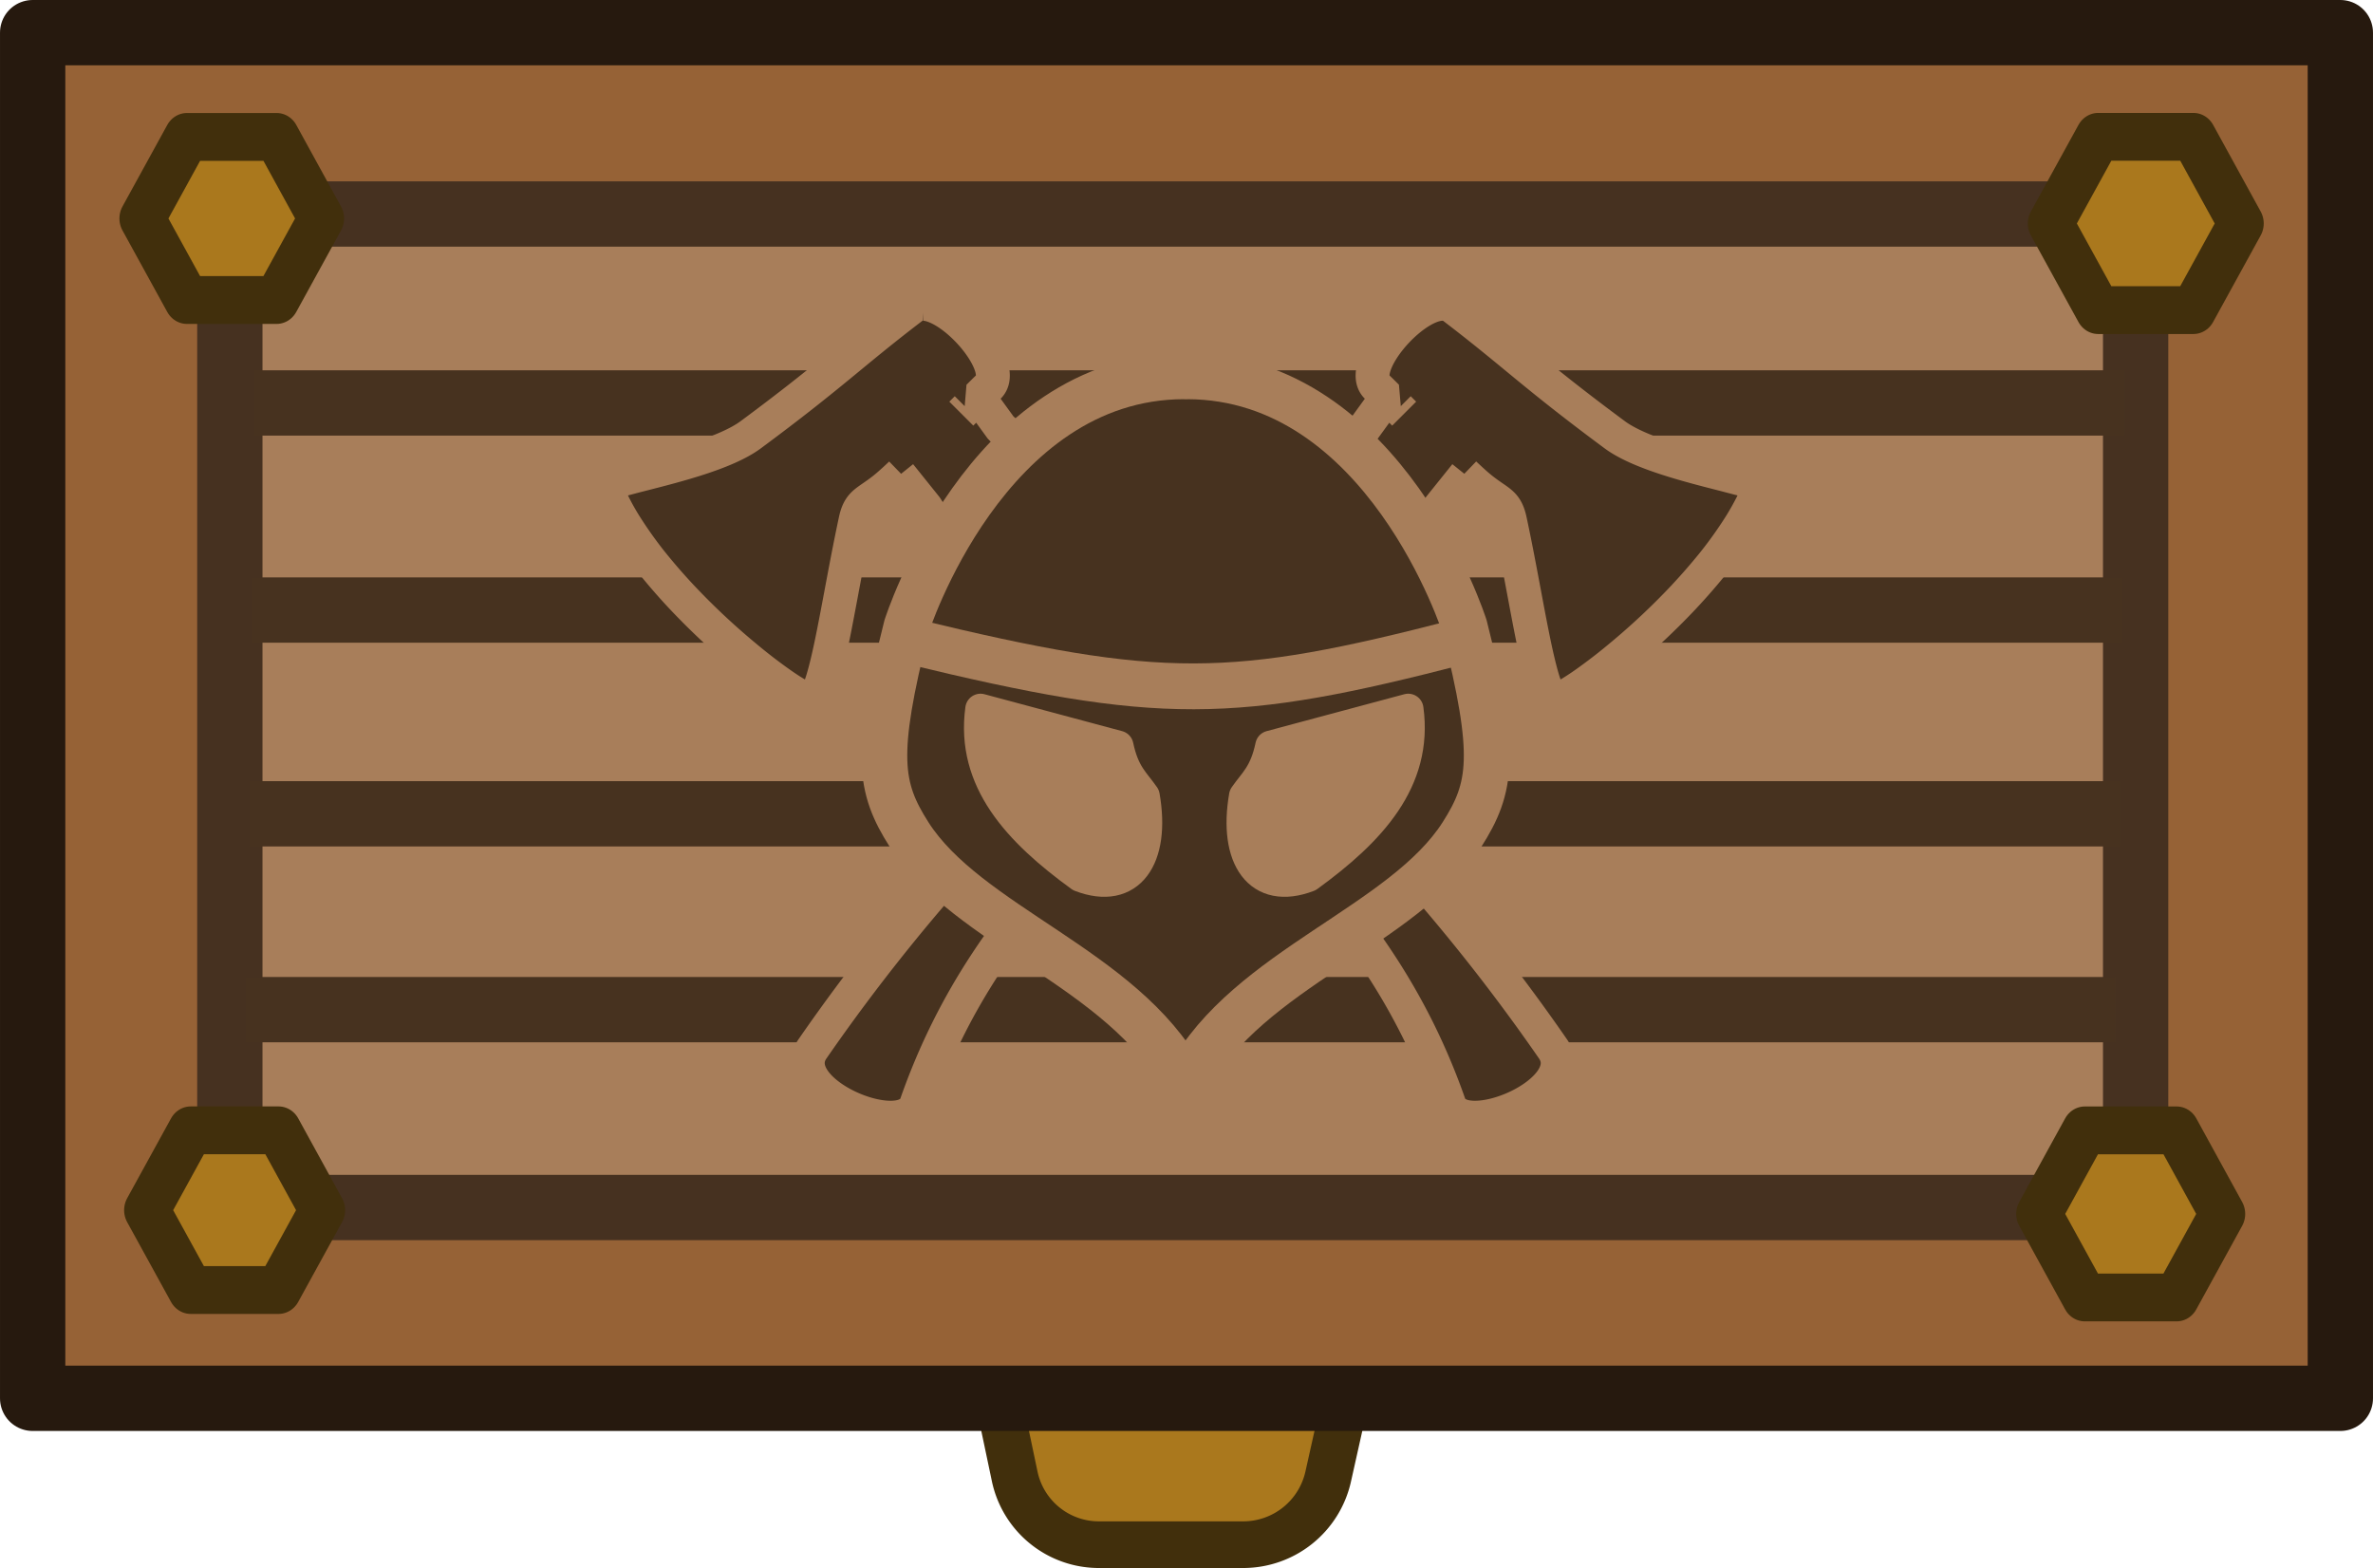 <svg xmlns="http://www.w3.org/2000/svg" width="254.346" height="168.074" viewBox="0 0 67.296 44.47"><path d="M458.716 561.095h12.016l-1.611 7.203a2.47 2.47 141.304 0 1-2.41 1.93h-4.095a2.44 2.44 39.056 0 1-2.385-1.936z" style="display:inline;fill:#aa781d;fill-opacity:1;stroke:#412f0c;stroke-width:1.323;stroke-linecap:square;stroke-linejoin:round;stroke-dasharray:none;stroke-opacity:1" transform="translate(-431.455 -526.42)"/><path d="M.926.926H66.37v38.731H.926z" style="fill:#966236;fill-opacity:1;stroke:#26190e;stroke-width:1.852;stroke-linecap:round;stroke-linejoin:round;stroke-dasharray:none;stroke-opacity:1"/><path d="M6.518 6.07h54.047v28.176H6.518z" style="fill:#a87e5a;fill-opacity:1;stroke:#463120;stroke-width:1.852;stroke-linecap:round;stroke-linejoin:round;stroke-dasharray:none;stroke-opacity:1"/><path d="M8.135 11.428H59.32M8.078 17.301h51.185M8.003 23.08h51.184M7.89 28.634h51.184" style="fill:#a87e5a;fill-opacity:1;stroke:#47321f;stroke-width:1.852;stroke-linecap:square;stroke-linejoin:round;stroke-dasharray:none;stroke-opacity:1"/><path d="M23.01 11.554h-1.809l-.905-1.567.905-1.567h1.81l.904 1.567z" style="fill:#aa781d;fill-opacity:1;stroke:#412f0c;stroke-width:.919;stroke-linecap:square;stroke-linejoin:round;stroke-dasharray:none;stroke-opacity:1" transform="matrix(1.404 0 0 1.476 -24.464 -8.545)"/><path d="M23.01 11.554h-1.809l-.905-1.567.905-1.567h1.81l.904 1.567z" style="fill:#aa781d;fill-opacity:1;stroke:#412f0c;stroke-width:.939;stroke-linecap:square;stroke-linejoin:round;stroke-dasharray:none;stroke-opacity:1" transform="matrix(1.375 0 0 1.445 -23.742 19.89)"/><path d="M23.01 11.554h-1.809l-.905-1.567.905-1.567h1.81l.904 1.567z" style="fill:#aa781d;fill-opacity:1;stroke:#412f0c;stroke-width:.897;stroke-linecap:square;stroke-linejoin:round;stroke-dasharray:none;stroke-opacity:1" transform="matrix(1.438 0 0 1.512 28.637 19.327)"/><path d="M23.01 11.554h-1.809l-.905-1.567.905-1.567h1.81l.904 1.567z" style="fill:#aa781d;fill-opacity:1;stroke:#412f0c;stroke-width:.865;stroke-linecap:square;stroke-linejoin:round;stroke-dasharray:none;stroke-opacity:1" transform="matrix(1.492 0 0 1.568 27.871 -9.322)"/><path d="M42.499 9.49c-.89.05-2.388 1.82-1.823 2.355.106.1.191.188.289.283l-.65.896s-1.08.852-1.421 1.42c-2.982 4.981-7.087 7.432-10.786 11.718a54 54 0 0 0-3.44 4.458c-.841 1.215 2.564 2.653 2.945 1.569 2.09-5.967 6.488-9.157 13.289-15.002.76-.653 1.547-1.927 1.547-1.927l.74-.922-.026-.026c.086.08.169.158.26.24.654.593.898.49 1.026 1.088.313 1.461.556 2.998.795 4 .099.418.198.748.3.929q.014.025.028.048a.4.4 0 0 0 .073.087l.01.007.022.014.019.007.016.005a.1.1 0 0 0 .037 0 1 1 0 0 0 .069-.022 1 1 0 0 0 .092-.04 3 3 0 0 0 .224-.122q.13-.077.29-.184.159-.106.34-.24a15 15 0 0 0 .804-.628 20 20 0 0 0 1.815-1.702l.007-.007q0 0 0 0l.005-.007a17 17 0 0 0 .864-.998 12 12 0 0 0 .742-1.053c.217-.355.401-.711.539-1.063q.002-.007-.002-.016l-.01-.013c-.008-.01-.028-.02-.046-.03l-.014-.007a3.6 3.6 0 0 0-.519-.165l-.412-.108c-.983-.251-2.414-.608-3.119-1.13-2.328-1.725-2.838-2.288-4.583-3.619a.5.5 0 0 0-.336-.093zm-1.205 2.96.154.154z" style="opacity:1;fill:#47321f;fill-opacity:1;stroke:#a87e5a;stroke-width:.961;stroke-linecap:round;stroke-linejoin:bevel;stroke-dasharray:none;stroke-opacity:1;paint-order:fill markers stroke" transform="translate(-1.627 -.873)"/><path d="M27.837 9.49c.89.05 2.388 1.82 1.823 2.355-.105.1-.191.188-.288.283l.65.896s1.08.852 1.42 1.42c2.982 4.981 7.087 7.432 10.786 11.718a54 54 0 0 1 3.44 4.458c.842 1.215-2.564 2.653-2.944 1.569-2.091-5.967-6.488-9.157-13.29-15.002-.759-.653-1.547-1.927-1.547-1.927l-.74-.922.026-.026c-.085.08-.168.158-.26.24-.653.593-.897.49-1.025 1.088-.313 1.461-.557 2.998-.795 4-.1.418-.198.748-.3.929l-.028.048a.4.4 0 0 1-.074.087l-.009.007-.022.014-.02.007-.015.005a.1.1 0 0 1-.037 0 1 1 0 0 1-.07-.022 1 1 0 0 1-.091-.04 3 3 0 0 1-.224-.122 6 6 0 0 1-.29-.184q-.158-.106-.341-.24a15 15 0 0 1-.803-.628 20 20 0 0 1-1.815-1.702l-.007-.007q0 0 0 0l-.006-.007a17 17 0 0 1-.863-.998 12 12 0 0 1-.742-1.053 7 7 0 0 1-.54-1.063q-.001-.007.002-.016l.01-.013c.009-.01.028-.02.047-.03l.014-.007c.089-.045.285-.103.518-.165q.19-.051.413-.108c.982-.251 2.414-.608 3.118-1.13 2.329-1.725 2.839-2.288 4.584-3.619a.5.5 0 0 1 .336-.093zm1.206 2.96-.154.154z" style="opacity:1;fill:#47321f;fill-opacity:1;stroke:#a87e5a;stroke-width:.961;stroke-linecap:round;stroke-linejoin:bevel;stroke-dasharray:none;stroke-opacity:1;paint-order:fill markers stroke" transform="translate(-1.627 -.873)"/><path d="M35.203 11.544c-5.621.01-7.868 7.098-7.868 7.098-.918 3.634-.777 4.564.073 5.899 1.648 2.585 6.065 3.814 7.746 6.899-.018-.055.188 0 .188 0 1.68-3.085 6.098-4.314 7.746-6.9.85-1.334.991-2.264.073-5.898 0 0-2.247-7.088-7.868-7.098-.002.008-.09 0-.09 0" style="fill:#47321f;fill-opacity:1;fill-rule:evenodd;stroke:#a87e5a;stroke-width:1.3;stroke-linecap:round;stroke-linejoin:round;stroke-dasharray:none;stroke-opacity:1" transform="translate(-1.627 -.873)"/><path d="m29.434 20.98 3.905 1.047c.17.805.463 1.012.745 1.42.306 1.755-.415 2.826-1.818 2.288-1.768-1.285-3.11-2.718-2.832-4.754M41.563 20.98l-3.905 1.047c-.17.805-.463 1.012-.745 1.42-.306 1.755.415 2.826 1.818 2.288 1.768-1.285 3.11-2.718 2.832-4.754" style="fill:#a87e5a;fill-opacity:1;fill-rule:evenodd;stroke:#a87e5a;stroke-width:.866;stroke-linecap:round;stroke-linejoin:round;stroke-dasharray:none;stroke-opacity:1" transform="translate(-1.627 -.873)"/><path d="M27.455 19.06c7.101 1.721 9.111 1.687 15.622 0" style="fill:none;fill-opacity:1;fill-rule:evenodd;stroke:#a87e5a;stroke-width:1.3;stroke-dasharray:none;stroke-opacity:1" transform="translate(-1.627 -.873)"/></svg>